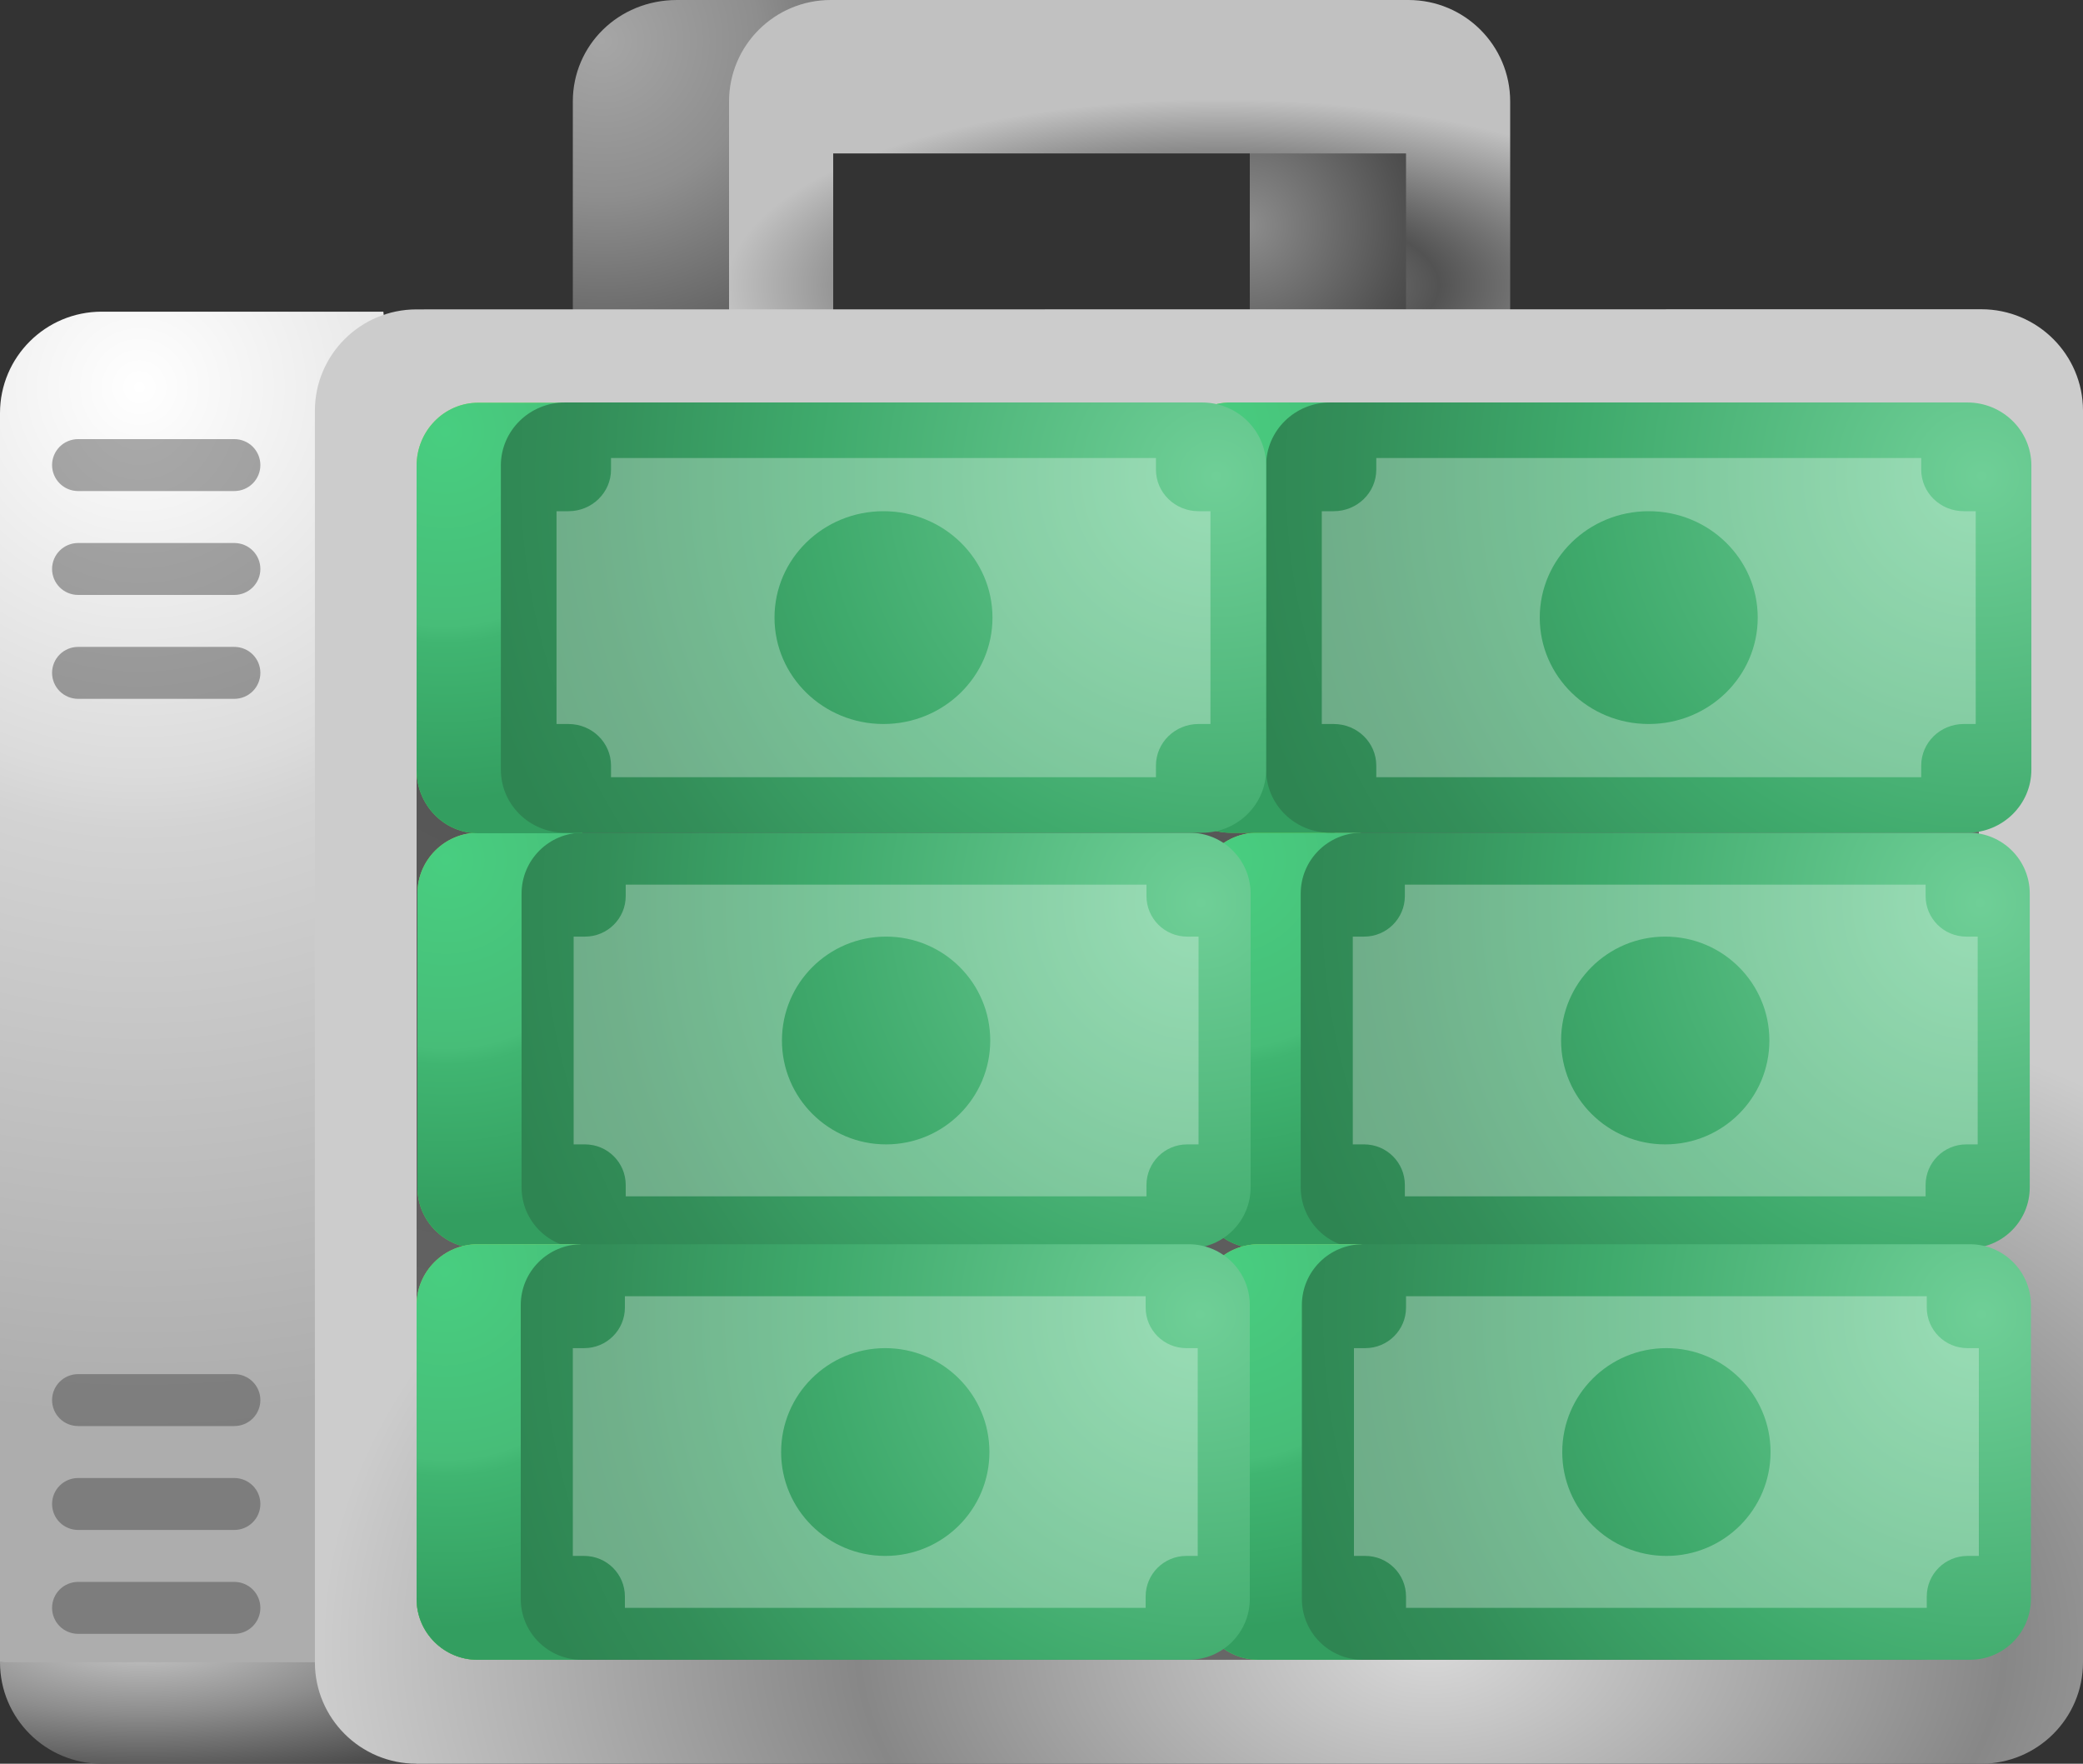 <svg width="150" height="127" viewBox="0 0 150 127" fill="none" xmlns="http://www.w3.org/2000/svg">
<rect x="0" y="0" width="150" height="127" fill="#333333" stroke="none"/>
<path d="M0 119.695C0 123.729 3.279 127 7.324 127H30L26.25 115.779L0 119.695Z" fill="url(#paint0_radial_1402_22913)"/>
<path d="M32.717 71.128L27.606 22.442H7.324C3.279 22.442 0 25.713 0 29.747V119.694H30.355L32.717 71.128Z" fill="url(#paint1_radial_1402_22913)"/>
<path d="M16.875 50.321H5.625C5.128 50.321 4.651 50.124 4.299 49.773C3.948 49.422 3.75 48.947 3.75 48.451C3.75 47.955 3.948 47.479 4.299 47.128C4.651 46.778 5.128 46.581 5.625 46.581H16.875C17.372 46.581 17.849 46.778 18.201 47.128C18.552 47.479 18.75 47.955 18.75 48.451C18.75 48.947 18.552 49.422 18.201 49.773C17.849 50.124 17.372 50.321 16.875 50.321ZM18.75 40.97C18.75 40.724 18.701 40.481 18.607 40.254C18.513 40.027 18.375 39.821 18.201 39.648C18.027 39.474 17.82 39.336 17.593 39.242C17.365 39.148 17.121 39.1 16.875 39.1H5.625C5.379 39.1 5.135 39.148 4.907 39.242C4.68 39.336 4.473 39.474 4.299 39.648C4.125 39.821 3.987 40.027 3.893 40.254C3.799 40.481 3.75 40.724 3.75 40.97C3.75 41.466 3.948 41.942 4.299 42.292C4.651 42.643 5.128 42.84 5.625 42.84H16.875C17.372 42.84 17.849 42.643 18.201 42.292C18.552 41.942 18.75 41.466 18.75 40.97ZM18.75 33.489C18.75 32.993 18.552 32.517 18.201 32.166C17.849 31.816 17.372 31.619 16.875 31.619H5.625C5.128 31.619 4.651 31.816 4.299 32.166C3.948 32.517 3.75 32.993 3.75 33.489C3.75 33.985 3.948 34.461 4.299 34.811C4.651 35.162 5.128 35.359 5.625 35.359H16.875C17.372 35.359 17.849 35.162 18.201 34.811C18.552 34.461 18.75 33.985 18.75 33.489ZM18.75 115.778C18.75 115.282 18.552 114.806 18.201 114.455C17.849 114.105 17.372 113.908 16.875 113.908H5.625C5.128 113.908 4.651 114.105 4.299 114.455C3.948 114.806 3.75 115.282 3.75 115.778C3.75 116.274 3.948 116.75 4.299 117.1C4.651 117.451 5.128 117.648 5.625 117.648H16.875C17.372 117.648 17.849 117.451 18.201 117.1C18.552 116.75 18.75 116.274 18.75 115.778ZM18.75 108.297C18.75 107.801 18.552 107.325 18.201 106.975C17.849 106.624 17.372 106.427 16.875 106.427H5.625C5.128 106.427 4.651 106.624 4.299 106.975C3.948 107.325 3.75 107.801 3.75 108.297C3.75 108.793 3.948 109.269 4.299 109.619C4.651 109.97 5.128 110.167 5.625 110.167H16.875C17.372 110.167 17.849 109.97 18.201 109.619C18.552 109.269 18.75 108.793 18.75 108.297ZM18.75 100.816C18.75 100.32 18.552 99.845 18.201 99.494C17.849 99.143 17.372 98.946 16.875 98.946H5.625C5.128 98.946 4.651 99.143 4.299 99.494C3.948 99.845 3.75 100.32 3.75 100.816C3.75 101.312 3.948 101.788 4.299 102.139C4.651 102.489 5.128 102.686 5.625 102.686H16.875C17.372 102.686 17.849 102.489 18.201 102.139C18.552 101.788 18.75 101.312 18.75 100.816Z" fill="url(#paint2_radial_1402_22913)"/>
<path d="M26.25 26.008H146.25V123.258H26.25V26.008Z" fill="url(#paint3_radial_1402_22913)"/>
<path d="M90.561 59.961C88.134 59.961 86.166 61.924 86.166 64.345V85.501C86.166 87.922 88.134 89.885 90.561 89.885H98.061C95.634 89.885 95.634 59.961 98.061 59.961H90.561Z" fill="url(#paint4_radial_1402_22913)"/>
<path d="M90.561 59.961C88.134 59.961 86.166 61.924 86.166 64.345V85.501C86.166 87.922 88.134 89.885 90.561 89.885H98.061C95.634 89.885 95.634 59.961 98.061 59.961H90.561Z" fill="url(#paint5_radial_1402_22913)"/>
<path d="M34.453 59.961C32.026 59.961 30.059 61.924 30.059 64.345V85.501C30.059 87.922 32.026 89.885 34.453 89.885H41.953C39.526 89.885 39.526 59.961 41.953 59.961H34.453Z" fill="url(#paint6_radial_1402_22913)"/>
<path d="M34.453 59.961C32.026 59.961 30.059 61.924 30.059 64.345V85.501C30.059 87.922 32.026 89.885 34.453 89.885H41.953C39.526 89.885 39.526 59.961 41.953 59.961H34.453Z" fill="url(#paint7_radial_1402_22913)"/>
<path d="M85.664 89.885H41.953C39.526 89.885 37.559 87.922 37.559 85.501V64.345C37.559 61.924 39.526 59.961 41.953 59.961H85.664C88.091 59.961 90.059 61.924 90.059 64.345V85.501C90.059 87.922 88.091 89.885 85.664 89.885Z" fill="url(#paint8_radial_1402_22913)"/>
<path d="M85.488 67.442C83.87 67.442 82.559 66.134 82.559 64.52V63.702H45.059V64.52C45.059 66.134 43.747 67.442 42.129 67.442H41.309V82.404H42.129C43.747 82.404 45.059 83.712 45.059 85.326V86.144H82.559V85.326C82.559 83.712 83.87 82.404 85.488 82.404H86.309V67.442H85.488ZM63.809 82.404C59.666 82.404 56.309 79.055 56.309 74.923C56.309 70.792 59.666 67.442 63.809 67.442C67.951 67.442 71.309 70.792 71.309 74.923C71.309 79.055 67.951 82.404 63.809 82.404Z" fill="white" fill-opacity="0.3"/>
<path d="M90 25.927V7.305L102.678 3.564V25.927H90Z" fill="url(#paint9_radial_1402_22913)"/>
<path d="M41.25 24.14V7.305C41.25 3.271 44.529 0 48.75 0H62.047L52.5 29.748L41.25 24.14Z" fill="url(#paint10_radial_1402_22913)"/>
<path d="M52.5 7.305V24.14L60 27.346V11.046H101.25V27.346L108.75 24.14V7.305C108.75 3.271 105.471 0 101.426 0H59.824C55.779 0 52.5 3.271 52.5 7.305Z" fill="url(#paint11_radial_1402_22913)"/>
<path d="M142.675 22.268L29.999 22.278C25.955 22.278 22.676 25.549 22.676 29.583V119.694C22.676 123.729 25.955 127 30 127H142.676C146.721 127 150 123.729 150 119.694V29.573C150 25.539 146.721 22.268 142.675 22.268ZM138.105 119.518H34.395C31.968 119.518 30 117.555 30 115.134V34.132C30 31.711 31.968 29.748 34.395 29.748H138.105C140.532 29.748 142.5 31.711 142.5 34.132V115.134C142.5 117.555 140.532 119.518 138.105 119.518Z" fill="url(#paint12_radial_1402_22913)"/>
<path d="M88.604 28.981C86.151 28.981 84.162 31.013 84.162 33.52V55.423C84.162 57.93 86.151 59.962 88.604 59.962H96.185C93.732 59.962 93.732 28.981 96.185 28.981H88.604Z" fill="url(#paint13_radial_1402_22913)"/>
<path d="M88.604 28.981C86.151 28.981 84.162 31.013 84.162 33.52V55.423C84.162 57.93 86.151 59.962 88.604 59.962H96.185C93.732 59.962 93.732 28.981 96.185 28.981H88.604Z" fill="url(#paint14_radial_1402_22913)"/>
<path d="M141.771 89.885H98.061C95.634 89.885 93.666 87.922 93.666 85.501V64.345C93.666 61.924 95.634 59.961 98.061 59.961H141.771C144.198 59.961 146.166 61.924 146.166 64.345V85.501C146.166 87.922 144.198 89.885 141.771 89.885Z" fill="url(#paint15_radial_1402_22913)"/>
<path d="M141.669 59.962H95.788C93.241 59.962 91.176 57.93 91.176 55.423V33.52C91.176 31.013 93.241 28.981 95.788 28.981H141.669C144.216 28.981 146.282 31.013 146.282 33.52V55.423C146.282 57.93 144.216 59.962 141.669 59.962Z" fill="url(#paint16_radial_1402_22913)"/>
<path d="M34.434 29C31.985 29 30 31.033 30 33.541V55.459C30 57.967 31.985 60 34.434 60H42C39.551 60 39.551 29 42 29H34.434Z" fill="url(#paint17_radial_1402_22913)"/>
<path d="M34.434 29C31.985 29 30 31.033 30 33.541V55.459C30 57.967 31.985 60 34.434 60H42C39.551 60 39.551 29 42 29H34.434Z" fill="url(#paint18_radial_1402_22913)"/>
<path d="M86.561 59.962H40.681C38.134 59.962 36.068 57.93 36.068 55.423V33.52C36.068 31.013 38.134 28.981 40.681 28.981H86.561C89.109 28.981 91.174 31.013 91.174 33.52V55.423C91.174 57.93 89.109 59.962 86.561 59.962Z" fill="url(#paint19_radial_1402_22913)"/>
<path d="M86.308 36.81C84.615 36.81 83.242 35.47 83.242 33.817V32.979H44V33.817C44 35.47 42.628 36.81 40.935 36.81H40.076V52.133H40.935C42.628 52.133 44 53.473 44 55.126V55.964H83.242V55.126C83.242 53.473 84.615 52.133 86.308 52.133H87.166V36.81H86.308ZM63.621 52.133C59.287 52.133 55.773 48.703 55.773 44.472C55.773 40.24 59.287 36.81 63.621 36.81C67.956 36.81 71.47 40.24 71.47 44.472C71.47 48.703 67.956 52.133 63.621 52.133Z" fill="white" fill-opacity="0.3"/>
<path d="M141.416 36.81C139.722 36.81 138.35 35.47 138.35 33.817V32.979H99.108V33.817C99.108 35.47 97.735 36.81 96.042 36.81H95.184V52.133H96.042C97.735 52.133 99.108 53.473 99.108 55.126V55.964H138.35V55.126C138.35 53.473 139.722 52.133 141.416 52.133H142.274V36.81H141.416ZM118.729 52.133C114.394 52.133 110.88 48.703 110.88 44.472C110.88 40.24 114.394 36.81 118.729 36.81C123.063 36.81 126.577 40.24 126.577 44.472C126.577 48.703 123.063 52.133 118.729 52.133Z" fill="white" fill-opacity="0.3"/>
<path d="M141.596 67.442C139.978 67.442 138.666 66.134 138.666 64.52V63.702H101.166V64.52C101.166 66.134 99.854 67.442 98.236 67.442H97.416V82.404H98.236C99.854 82.404 101.166 83.712 101.166 85.326V86.144H138.666V85.326C138.666 83.712 139.978 82.404 141.596 82.404H142.416V67.442H141.596ZM119.916 82.404C115.774 82.404 112.416 79.055 112.416 74.923C112.416 70.792 115.774 67.442 119.916 67.442C124.058 67.442 127.416 70.792 127.416 74.923C127.416 79.055 124.058 82.404 119.916 82.404Z" fill="white" fill-opacity="0.3"/>
<path d="M90.644 89.594C88.218 89.594 86.25 91.557 86.25 93.978V115.134C86.25 117.555 88.218 119.517 90.644 119.517H98.144C95.718 119.517 95.718 89.594 98.144 89.594H90.644Z" fill="url(#paint20_radial_1402_22913)"/>
<path d="M90.644 89.594C88.218 89.594 86.25 91.557 86.25 93.978V115.134C86.25 117.555 88.218 119.517 90.644 119.517H98.144C95.718 119.517 95.718 89.594 98.144 89.594H90.644Z" fill="url(#paint21_radial_1402_22913)"/>
<path d="M141.855 119.517H98.144C95.718 119.517 93.75 117.555 93.75 115.134V93.978C93.75 91.557 95.718 89.594 98.144 89.594H141.855C144.282 89.594 146.25 91.557 146.25 93.978V115.134C146.25 117.555 144.282 119.517 141.855 119.517Z" fill="url(#paint22_radial_1402_22913)"/>
<path d="M141.68 97.075C140.062 97.075 138.75 95.767 138.75 94.153V93.335H101.25V94.153C101.25 95.767 99.938 97.075 98.32 97.075H97.5V112.037H98.32C99.938 112.037 101.25 113.345 101.25 114.959V115.777H138.75V114.959C138.75 113.345 140.062 112.037 141.68 112.037H142.5V97.075H141.68ZM120 112.037C115.858 112.037 112.5 108.688 112.5 104.556C112.5 100.425 115.858 97.075 120 97.075C124.142 97.075 127.5 100.425 127.5 104.556C127.5 108.688 124.142 112.037 120 112.037Z" fill="white" fill-opacity="0.3"/>
<path d="M34.395 89.594C31.968 89.594 30 91.557 30 93.978V115.134C30 117.555 31.968 119.517 34.395 119.517H41.895C39.468 119.517 39.468 89.594 41.895 89.594H34.395Z" fill="url(#paint23_radial_1402_22913)"/>
<path d="M34.395 89.594C31.968 89.594 30 91.557 30 93.978V115.134C30 117.555 31.968 119.517 34.395 119.517H41.895C39.468 119.517 39.468 89.594 41.895 89.594H34.395Z" fill="url(#paint24_radial_1402_22913)"/>
<path d="M85.606 119.517H41.895C39.468 119.517 37.5 117.555 37.5 115.134V93.978C37.5 91.557 39.468 89.594 41.895 89.594H85.606C88.032 89.594 90 91.557 90 93.978V115.134C90 117.555 88.032 119.517 85.606 119.517Z" fill="url(#paint25_radial_1402_22913)"/>
<path d="M85.43 97.075C83.812 97.075 82.5 95.767 82.5 94.153V93.335H45V94.153C45 95.767 43.688 97.075 42.07 97.075H41.25V112.037H42.07C43.688 112.037 45 113.345 45 114.959V115.777H82.5V114.959C82.5 113.345 83.812 112.037 85.43 112.037H86.25V97.075H85.43ZM63.75 112.037C59.608 112.037 56.25 108.688 56.25 104.556C56.25 100.425 59.608 97.075 63.75 97.075C67.892 97.075 71.25 100.425 71.25 104.556C71.25 108.688 67.892 112.037 63.75 112.037Z" fill="white" fill-opacity="0.3"/>
<defs>
<radialGradient id="paint0_radial_1402_22913" cx="0" cy="0" r="1" gradientUnits="userSpaceOnUse" gradientTransform="translate(10.179 118.328) scale(33.681 10.683)">
<stop stop-color="#C7C7C7"/>
<stop offset="0.474" stop-color="#8D8D8D"/>
<stop offset="1" stop-color="#424242"/>
</radialGradient>
<radialGradient id="paint1_radial_1402_22913" cx="0" cy="0" r="1" gradientUnits="userSpaceOnUse" gradientTransform="translate(10.035 27.926) scale(74.314 74.124)">
<stop stop-color="white"/>
<stop offset="0.376" stop-color="#DBDBDB"/>
<stop offset="0.43" stop-color="#D3D3D3"/>
<stop offset="1" stop-color="#ADADAD"/>
</radialGradient>
<radialGradient id="paint2_radial_1402_22913" cx="0" cy="0" r="1" gradientUnits="userSpaceOnUse" gradientTransform="translate(10.035 29.798) scale(74.314 74.124)">
<stop stop-color="#AAAAAA"/>
<stop offset="0.43" stop-color="#8C8C8C"/>
<stop offset="1" stop-color="#7D7D7D"/>
</radialGradient>
<radialGradient id="paint3_radial_1402_22913" cx="0" cy="0" r="1" gradientUnits="userSpaceOnUse" gradientTransform="translate(146.413 32.379) scale(238.606 85.745)">
<stop stop-color="#A0A0A0"/>
<stop offset="0.432" stop-color="#525252"/>
<stop offset="0.983" stop-color="#676767"/>
</radialGradient>
<radialGradient id="paint4_radial_1402_22913" cx="0" cy="0" r="1" gradientUnits="userSpaceOnUse" gradientTransform="translate(88.204 61.918) scale(26.419 26.351)">
<stop stop-color="#90CE4A"/>
<stop offset="0.514" stop-color="#B0EF77"/>
<stop offset="0.56" stop-color="#ADF162"/>
<stop offset="0.976" stop-color="#4EDE54"/>
</radialGradient>
<radialGradient id="paint5_radial_1402_22913" cx="0" cy="0" r="1" gradientUnits="userSpaceOnUse" gradientTransform="translate(88.204 61.918) scale(26.419 26.351)">
<stop stop-color="#48CE80"/>
<stop offset="0.514" stop-color="#47BD78"/>
<stop offset="0.56" stop-color="#40B571"/>
<stop offset="0.976" stop-color="#339E60"/>
</radialGradient>
<radialGradient id="paint6_radial_1402_22913" cx="0" cy="0" r="1" gradientUnits="userSpaceOnUse" gradientTransform="translate(32.096 61.918) scale(26.419 26.351)">
<stop stop-color="#90CE4A"/>
<stop offset="0.514" stop-color="#B0EF77"/>
<stop offset="0.56" stop-color="#ADF162"/>
<stop offset="0.976" stop-color="#4EDE54"/>
</radialGradient>
<radialGradient id="paint7_radial_1402_22913" cx="0" cy="0" r="1" gradientUnits="userSpaceOnUse" gradientTransform="translate(32.096 61.918) scale(26.419 26.351)">
<stop stop-color="#48CE80"/>
<stop offset="0.514" stop-color="#47BD78"/>
<stop offset="0.56" stop-color="#40B571"/>
<stop offset="0.976" stop-color="#339E60"/>
</radialGradient>
<radialGradient id="paint8_radial_1402_22913" cx="0" cy="0" r="1" gradientUnits="userSpaceOnUse" gradientTransform="translate(86.492 65.033) scale(53.144 53.008)">
<stop stop-color="#6FCF97"/>
<stop offset="0.512" stop-color="#3FAA6C"/>
<stop offset="0.808" stop-color="#338E59"/>
<stop offset="0.976" stop-color="#2E8552"/>
</radialGradient>
<radialGradient id="paint9_radial_1402_22913" cx="0" cy="0" r="1" gradientUnits="userSpaceOnUse" gradientTransform="translate(89.649 16.27) scale(22.317 22.26)">
<stop stop-color="#8D8D8D"/>
<stop offset="0.504" stop-color="#525252"/>
<stop offset="0.976" stop-color="#212121"/>
</radialGradient>
<radialGradient id="paint10_radial_1402_22913" cx="0" cy="0" r="1" gradientUnits="userSpaceOnUse" gradientTransform="translate(43.361 2.942) scale(26.159 26.092)">
<stop stop-color="#A6A6A6"/>
<stop offset="0.43" stop-color="#8E8E8E"/>
<stop offset="1" stop-color="#535353"/>
</radialGradient>
<radialGradient id="paint11_radial_1402_22913" cx="0" cy="0" r="1" gradientUnits="userSpaceOnUse" gradientTransform="translate(87.855 20.561) scale(36.216 13.654)">
<stop stop-color="#9D9D9D"/>
<stop offset="0.438" stop-color="#535353"/>
<stop offset="0.983" stop-color="#C1C1C1"/>
</radialGradient>
<radialGradient id="paint12_radial_1402_22913" cx="0" cy="0" r="1" gradientUnits="userSpaceOnUse" gradientTransform="translate(103.131 118.24) scale(82.318 50.907)">
<stop stop-color="#D9D9D9"/>
<stop offset="0.504" stop-color="#878787"/>
<stop offset="0.976" stop-color="#CCCCCC"/>
</radialGradient>
<radialGradient id="paint13_radial_1402_22913" cx="0" cy="0" r="1" gradientUnits="userSpaceOnUse" gradientTransform="translate(86.222 31.007) scale(26.704 27.282)">
<stop stop-color="#90CE4A"/>
<stop offset="0.514" stop-color="#B0EF77"/>
<stop offset="0.56" stop-color="#ADF162"/>
<stop offset="0.976" stop-color="#4EDE54"/>
</radialGradient>
<radialGradient id="paint14_radial_1402_22913" cx="0" cy="0" r="1" gradientUnits="userSpaceOnUse" gradientTransform="translate(86.222 31.007) scale(26.704 27.282)">
<stop stop-color="#48CE80"/>
<stop offset="0.514" stop-color="#47BD78"/>
<stop offset="0.56" stop-color="#40B571"/>
<stop offset="0.976" stop-color="#339E60"/>
</radialGradient>
<radialGradient id="paint15_radial_1402_22913" cx="0" cy="0" r="1" gradientUnits="userSpaceOnUse" gradientTransform="translate(142.599 65.033) scale(53.144 53.008)">
<stop stop-color="#6FCF97"/>
<stop offset="0.512" stop-color="#3FAA6C"/>
<stop offset="0.808" stop-color="#338E59"/>
<stop offset="0.976" stop-color="#2E8552"/>
</radialGradient>
<radialGradient id="paint16_radial_1402_22913" cx="0" cy="0" r="1" gradientUnits="userSpaceOnUse" gradientTransform="translate(142.538 34.232) scale(55.782 54.88)">
<stop stop-color="#6FCF97"/>
<stop offset="0.512" stop-color="#3FAA6C"/>
<stop offset="0.808" stop-color="#338E59"/>
<stop offset="0.976" stop-color="#2E8552"/>
</radialGradient>
<radialGradient id="paint17_radial_1402_22913" cx="0" cy="0" r="1" gradientUnits="userSpaceOnUse" gradientTransform="translate(32.056 31.027) scale(26.653 27.299)">
<stop stop-color="#90CE4A"/>
<stop offset="0.514" stop-color="#B0EF77"/>
<stop offset="0.56" stop-color="#ADF162"/>
<stop offset="0.976" stop-color="#4EDE54"/>
</radialGradient>
<radialGradient id="paint18_radial_1402_22913" cx="0" cy="0" r="1" gradientUnits="userSpaceOnUse" gradientTransform="translate(32.056 31.027) scale(26.653 27.299)">
<stop stop-color="#48CE80"/>
<stop offset="0.514" stop-color="#47BD78"/>
<stop offset="0.56" stop-color="#40B571"/>
<stop offset="0.976" stop-color="#339E60"/>
</radialGradient>
<radialGradient id="paint19_radial_1402_22913" cx="0" cy="0" r="1" gradientUnits="userSpaceOnUse" gradientTransform="translate(87.43 34.232) scale(55.782 54.88)">
<stop stop-color="#6FCF97"/>
<stop offset="0.512" stop-color="#3FAA6C"/>
<stop offset="0.808" stop-color="#338E59"/>
<stop offset="0.976" stop-color="#2E8552"/>
</radialGradient>
<radialGradient id="paint20_radial_1402_22913" cx="0" cy="0" r="1" gradientUnits="userSpaceOnUse" gradientTransform="translate(88.288 91.551) scale(26.419 26.351)">
<stop stop-color="#90CE4A"/>
<stop offset="0.514" stop-color="#B0EF77"/>
<stop offset="0.56" stop-color="#ADF162"/>
<stop offset="0.976" stop-color="#4EDE54"/>
</radialGradient>
<radialGradient id="paint21_radial_1402_22913" cx="0" cy="0" r="1" gradientUnits="userSpaceOnUse" gradientTransform="translate(88.288 91.551) scale(26.419 26.351)">
<stop stop-color="#48CE80"/>
<stop offset="0.514" stop-color="#47BD78"/>
<stop offset="0.56" stop-color="#40B571"/>
<stop offset="0.976" stop-color="#339E60"/>
</radialGradient>
<radialGradient id="paint22_radial_1402_22913" cx="0" cy="0" r="1" gradientUnits="userSpaceOnUse" gradientTransform="translate(142.683 94.666) scale(53.144 53.008)">
<stop stop-color="#6FCF97"/>
<stop offset="0.512" stop-color="#3FAA6C"/>
<stop offset="0.808" stop-color="#338E59"/>
<stop offset="0.976" stop-color="#2E8552"/>
</radialGradient>
<radialGradient id="paint23_radial_1402_22913" cx="0" cy="0" r="1" gradientUnits="userSpaceOnUse" gradientTransform="translate(32.038 91.551) scale(26.419 26.351)">
<stop stop-color="#90CE4A"/>
<stop offset="0.514" stop-color="#B0EF77"/>
<stop offset="0.56" stop-color="#ADF162"/>
<stop offset="0.976" stop-color="#4EDE54"/>
</radialGradient>
<radialGradient id="paint24_radial_1402_22913" cx="0" cy="0" r="1" gradientUnits="userSpaceOnUse" gradientTransform="translate(32.038 91.551) scale(26.419 26.351)">
<stop stop-color="#48CE80"/>
<stop offset="0.514" stop-color="#47BD78"/>
<stop offset="0.56" stop-color="#40B571"/>
<stop offset="0.976" stop-color="#339E60"/>
</radialGradient>
<radialGradient id="paint25_radial_1402_22913" cx="0" cy="0" r="1" gradientUnits="userSpaceOnUse" gradientTransform="translate(86.433 94.666) scale(53.144 53.008)">
<stop stop-color="#6FCF97"/>
<stop offset="0.512" stop-color="#3FAA6C"/>
<stop offset="0.808" stop-color="#338E59"/>
<stop offset="0.976" stop-color="#2E8552"/>
</radialGradient>
</defs>
</svg>
